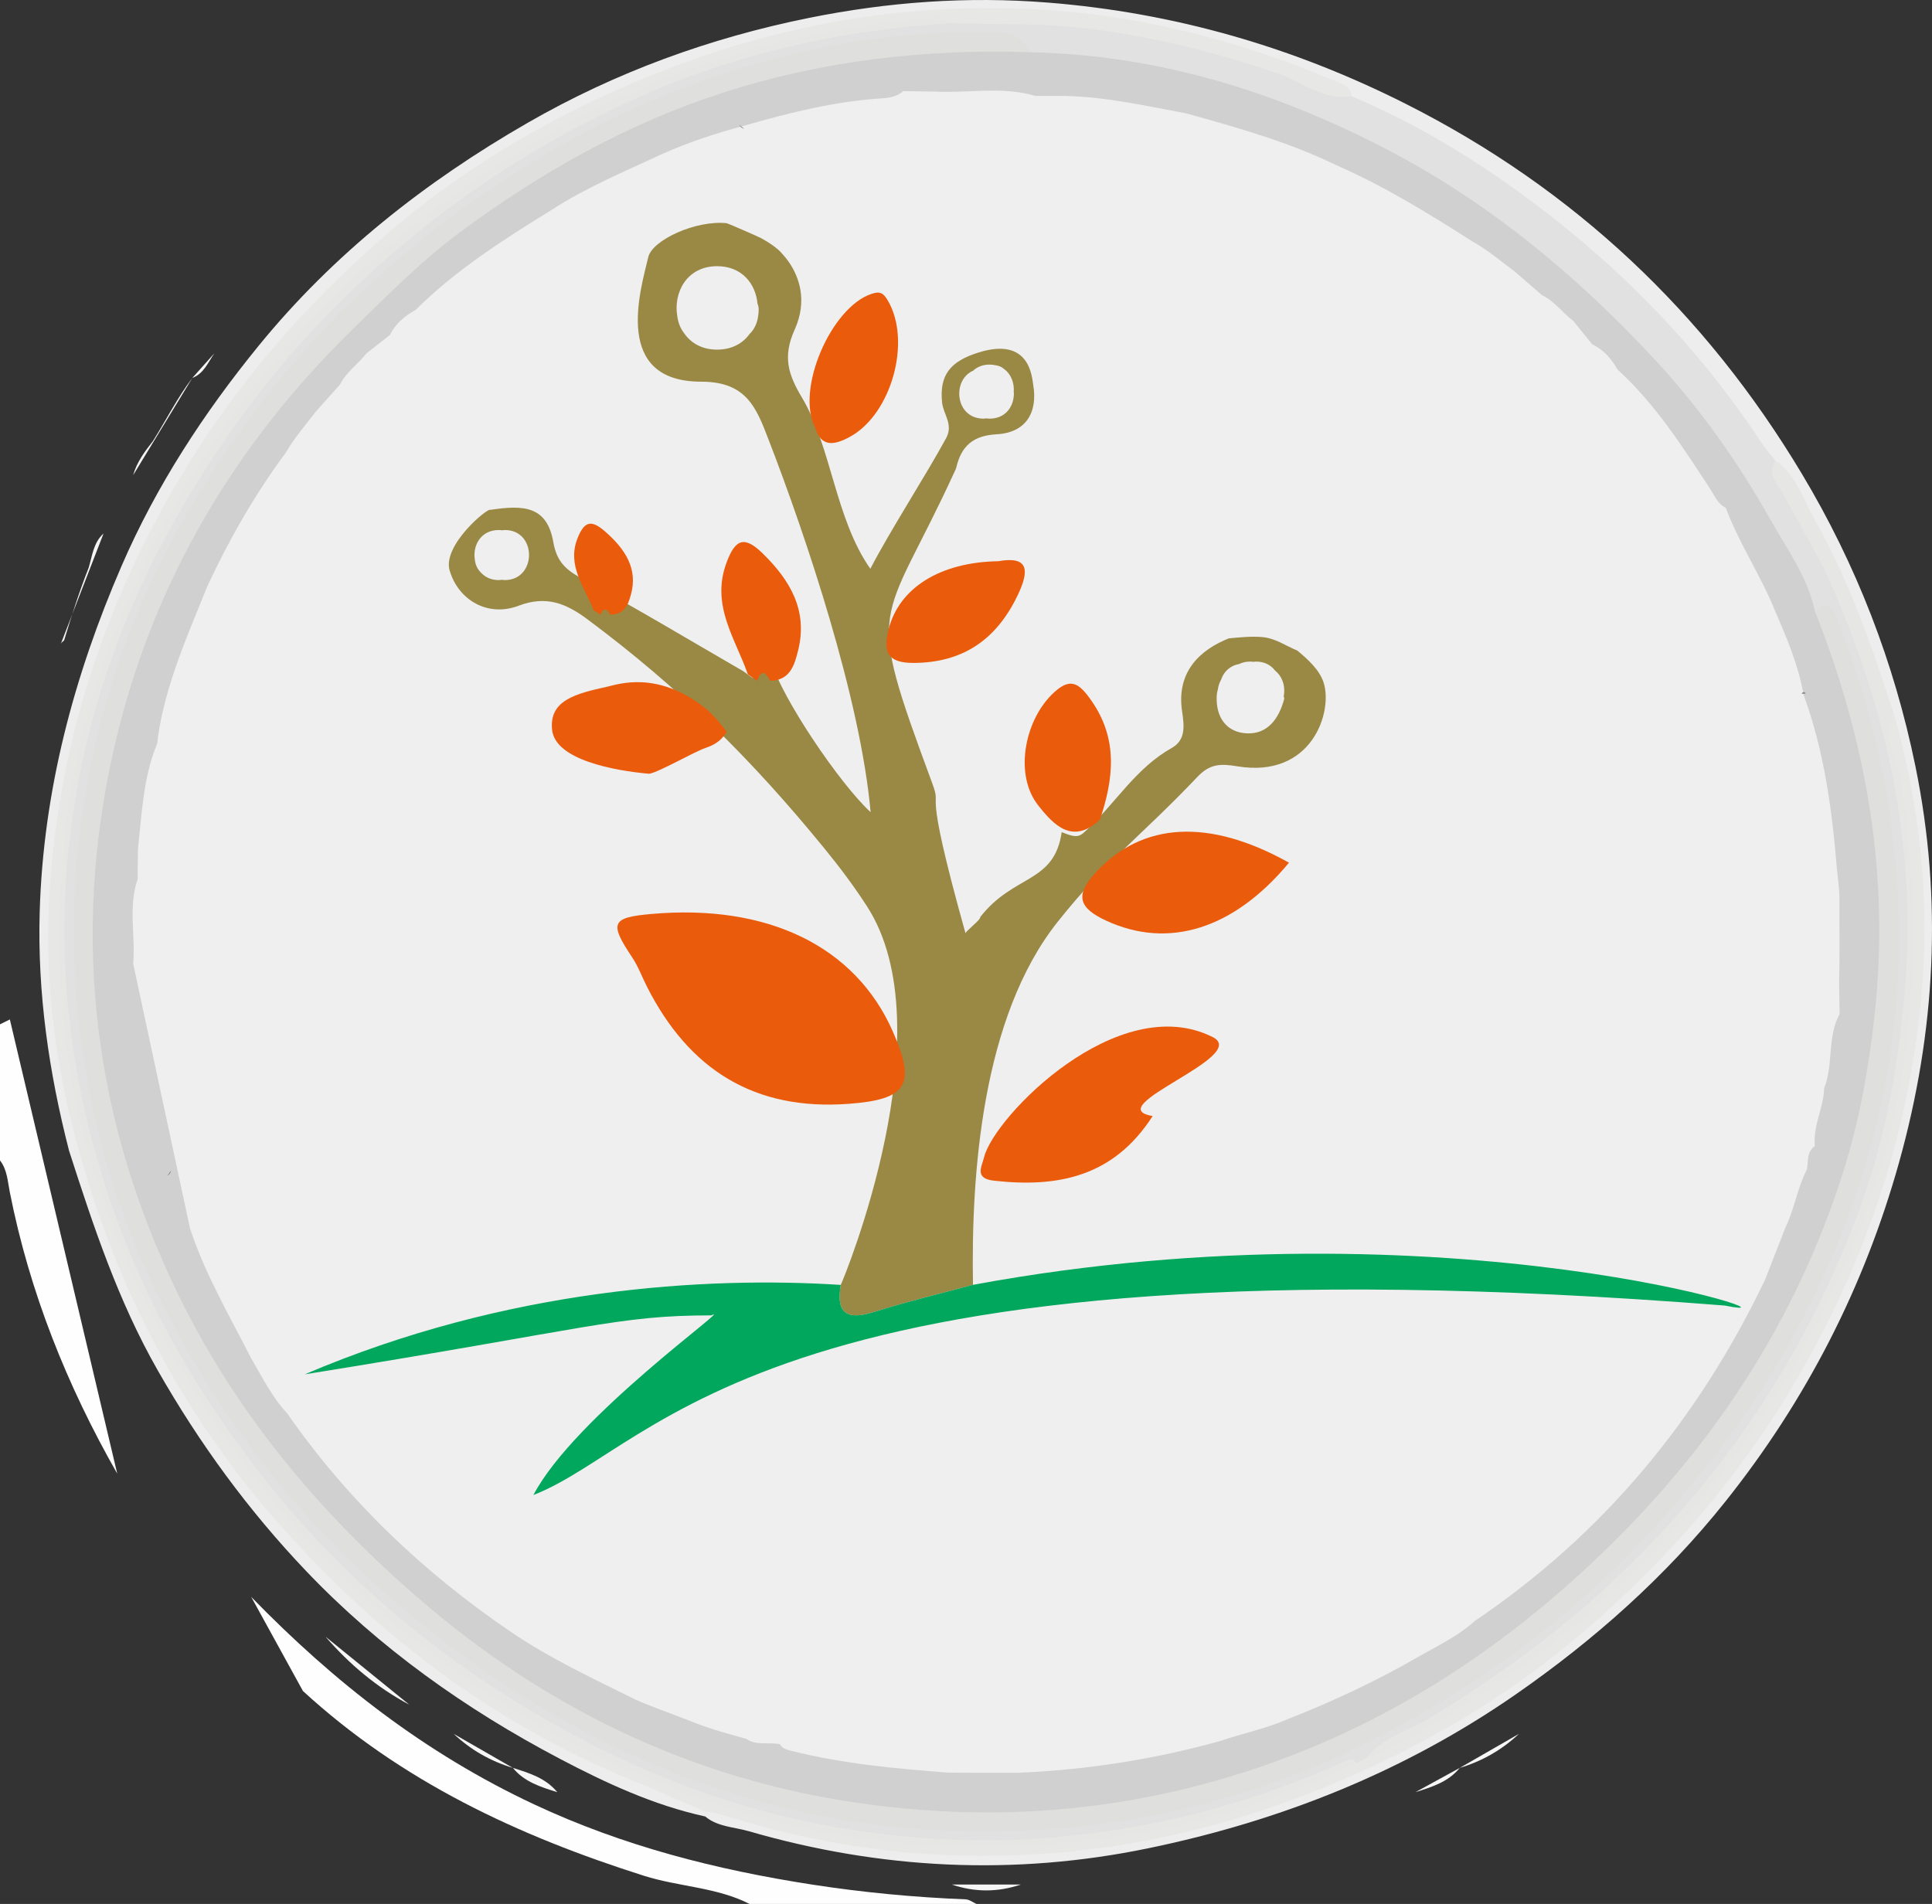 <?xml version="1.0" encoding="utf-8"?>
<!-- Generator: Adobe Illustrator 17.0.0, SVG Export Plug-In . SVG Version: 6.00 Build 0)  -->
<!DOCTYPE svg PUBLIC "-//W3C//DTD SVG 1.1//EN" "http://www.w3.org/Graphics/SVG/1.1/DTD/svg11.dtd">
<svg version="1.1" id="Layer_1" xmlns="http://www.w3.org/2000/svg" xmlns:xlink="http://www.w3.org/1999/xlink" x="0px" y="0px"
	 width="341.058px" height="336.141px" viewBox="0 0 341.058 336.141" enable-background="new 0 0 341.058 336.141"
	 xml:space="preserve">
<rect x="0" y="0" width="341.058" height="336.141" fill="#333333" stroke="none"/>
<g>
	<path fill="#FEFEFE" d="M15.396,238.225"/>
	<path fill="#FEFEFE" d="M20.696,260.167c-8.888-15.581-15.488-32.08-18.966-49.704c-0.378-1.916-0.453-3.943-1.73-5.597
		c0-8.008,0-16.016,0-24.024c0.58-0.286,1.16-0.572,1.74-0.858"/>
	<path fill="#FEFEFE" d="M44.344,281.927c14.661,15.083,30.719,27.628,49.971,36.643c15.726,7.364,32.125,11.534,49.115,14.158
		c8.963,1.384,17.979,2.238,27.046,2.598c0.644,0.026,1.268,0.532,1.901,0.814c-13.349,0-26.698,0-40.047,0
		c-5.85-2.974-12.495-3.024-18.661-4.979c-22.234-7.052-42.814-16.663-60.188-32.615"/>
	<path fill="#F6F6F6" d="M23.506,83.887c0.643-2.294,2.034-4.166,3.482-6.006c2.337-3.709,4.301-7.644,6.965-11.154"/>
	<path fill="#F6F6F6" d="M10.735,113.673c0.083-0.242,0.383-0.411,0.582-0.614c1.321-4.333,2.684-8.652,4.353-12.87
		c0.621-2.108,0.825-4.391,2.611-6.006"/>
	<path fill="#F6F6F6" d="M2.87,165.714"/>
	<path fill="#F6F6F6" d="M330.524,89.633"/>
	<path fill="#F6F6F6" d="M302.817,48.64"/>
	<path fill="#F7F7F7" d="M26.174,250.783"/>
	<path fill="#F7F7F7" d="M33.953,262.352"/>
	<path fill="#F7F7F7" d="M37.834,62.38c-1.085,1.565-1.836,3.561-3.882,4.347"/>
	<path fill="#F7F7F7" d="M33.953,262.352"/>
	<path fill="#F7F7F7" d="M47.882,279.512"/>
	<path fill="#F7F7F7" d="M300.352,279.512"/>
	<path fill="#F7F7F7" d="M314.281,262.352"/>
	<path fill="#F7F7F7" d="M275.976,300.962"/>
	<path fill="#F7F7F7" d="M290.776,288.95"/>
	<path fill="#F7F7F7" d="M72.259,300.962c-5.729-3.052-10.587-7.146-14.8-12.012"/>
	<path fill="#F7F7F7" d="M33.953,66.727"/>
	<path fill="#F7F7F7" d="M314.281,262.352"/>
	<path fill="#F7F7F7" d="M321.246,251.198"/>
	<path fill="#F7F7F7" d="M332.564,228.89"/>
	<path fill="#F7F7F7" d="M336.917,216.02"/>
	<path fill="#F7F7F7" d="M11.317,113.059"/>
	<path fill="#F7F7F7" d="M268.14,306.11c-2.999,2.818-6.483,4.818-10.447,6.006"/>
	<path fill="#F7F7F7" d="M90.541,312.117c-3.964-1.188-7.448-3.188-10.447-6.006"/>
	<path fill="#F7F7F7" d="M324.728,245.192"/>
	<path fill="#F7F7F7" d="M329.952,234.896"/>
	<path fill="#F7F7F7" d="M23.506,83.887"/>
	<path fill="#F7F7F7" d="M56.588,288.092"/>
	<path fill="#F7F7F7" d="M299.482,280.37"/>
	<path fill="#F7F7F7" d="M168.023,332.709c4.063,0,8.126,0,12.188,0C176.149,334.093,172.086,334.093,168.023,332.709z"/>
	<path fill="#F7F7F7" d="M268.14,306.11"/>
	<path fill="#F7F7F7" d="M72.259,300.962"/>
	<path fill="#F7F7F7" d="M90.541,312.117c2.902,0.914,5.818,1.805,7.835,4.29C95.474,315.492,92.558,314.602,90.541,312.117z"/>
	<path fill="#F7F7F7" d="M257.693,312.117c-2.017,2.485-4.933,3.376-7.835,4.29"/>
	<path fill="#EDEDED" d="M12.188,203.15c-3.559-13.838-5.598-27.887-5.181-42.17c0.623-21.31,6.004-41.57,14.474-61.113
		C27.606,85.736,35.966,72.936,45.67,61.03c13.18-16.172,29.383-28.94,47.522-39.372c15.504-8.917,32.145-14.977,49.669-18.507
		c13.86-2.792,27.803-3.835,42.092-2.697c22.421,1.785,43.397,7.881,63.247,17.901c29.714,14.999,52.883,36.93,69.863,65.257
		c9.657,16.11,16.32,33.365,20.065,51.655c4.815,23.516,3.584,46.829-2.889,69.974c-6.16,22.028-16.396,41.975-30.682,59.887
		c-10.503,13.169-22.993,24.291-36.89,33.95c-19.683,13.681-41.478,22.37-64.934,27.225c-23.767,4.919-47.302,3.728-70.556-3.008
		c-2.584-0.748-5.47-0.75-7.684-2.597c-0.289-0.463-0.215-0.861,0.218-1.196c2.703-0.986,5.136,0.273,7.567,1.025
		c16.8,5.199,34.095,6.982,51.508,5.723c34.692-2.508,65.407-15.38,92.327-36.897c18.915-15.118,34.036-33.477,44.872-54.987
		c8.943-17.752,14.871-36.435,16.692-56.381c1.591-17.419,0.143-34.432-4.463-51.248c-4.128-14.009-9.432-27.534-16.972-40.149
		c-0.958-1.603-1.867-3.216-3.238-4.518c-5.737-6.446-10.015-13.978-15.817-20.401c-13.593-15.049-28.822-28.079-46.862-37.735
		c-4.199-2.247-8.383-4.518-12.525-6.876c-4.958-3.422-10.777-4.904-16.352-6.825c-18.289-6.303-37.252-8.608-56.496-7.446
		c-23.308,1.407-45.045,8.385-65.724,19.1c-18.636,9.656-34.535,22.628-48.289,38.031c-13.379,14.983-23.674,32.005-30.819,50.818
		c-7.247,19.082-10.961,38.724-10.224,59.099c0.351,9.699,1.828,19.289,3.9,28.782c0.329,1.507,1.179,2.973,0.335,4.564
		C13.477,203.69,12.829,203.61,12.188,203.15z"/>
	<path fill="#EEEDED" d="M12.188,203.15c0.58,0,1.159,0,1.739,0c1.778,1.115,2.053,3.071,2.578,4.796
		c6.62,21.743,17.301,41.396,32.171,58.653c13.369,15.515,28.76,28.819,46.985,38.768c8.127,4.437,16.519,8.201,25.129,11.577
		c1.418,0.556,3.57,0.585,3.703,2.895c0,0.286,0,0.572,0,0.858c-9.11-1.998-17.502-5.894-25.63-10.169
		c-16.653-8.759-31.87-19.571-44.836-33.179c-10.207-10.712-18.852-22.567-26.187-35.421
		C20.837,229.655,16.472,216.44,12.188,203.15z"/>
	<path fill="#E2E1E1" d="M238.541,16.962c10.919,4.603,20.985,10.623,30.503,17.6c16.593,12.163,30.724,26.6,41.994,43.722
		c0.702,1.067,1.577,2.023,2.372,3.031c1.62,4.935,4.633,9.191,7.007,13.751c9.565,18.375,15.308,37.694,16.911,58.386
		c2.908,37.539-8.149,70.871-29.795,101.323c-16.001,22.512-36.472,39.956-60.956,52.95c-1.66,0.881-3.21,1.937-4.701,3.076
		c-0.764,0.529-1.581,0.935-2.518,1.061c-8.924,2.919-17.435,6.969-26.621,9.192c-16.698,4.042-33.47,5.856-50.751,4.455
		c-19.231-1.559-37.291-6.778-54.592-14.73c-12.25-5.631-23.474-13.073-34.002-21.418C56.627,276.07,42.859,260.142,32.1,241.804
		c-11.971-20.404-19.352-42.198-21.232-65.932c-2.095-26.463,2.915-51.414,14.145-75.267c7.735-16.429,18.108-31.148,30.62-44.478
		C69.978,40.844,86.656,28.605,105.4,19.315c17.31-8.579,35.654-14.345,55.213-15.511c2.605-0.155,5.116-1.064,7.758-0.9
		C192.937,1.896,216.262,6.892,238.541,16.962z"/>
	<path fill="#E7E7E6" d="M239.412,311.256c0.579-0.286,1.159-0.571,1.738-0.857c12.402-6.788,24.486-14.018,35.441-23.01
		c14.359-11.786,26.399-25.54,36.267-41.102c10.166-16.032,17.628-33.254,21.463-51.836c4.41-21.368,4.1-42.723-0.896-64.002
		c-0.347-1.476-1.895-3.5,0.878-4.52c4.412,15.48,6.251,31.34,5.085,47.289c-1.863,25.47-9.695,49.175-22.828,71.354
		c-9.691,16.368-21.979,30.479-36.22,42.834c-15.162,13.153-32.537,22.994-51.548,30.099c-19.876,7.428-40.32,10.866-61.488,10.008
		c-13.734-0.557-27.17-3.056-40.261-7.256c-0.81-0.26-1.697-0.284-2.548-0.418c-4.476-1.922-8.928-3.901-13.431-5.758
		c-24.213-9.984-44.439-25.479-61.556-44.749c-16.261-18.307-27.702-39.469-34.633-62.905c-0.322-1.09-0.631-2.184-0.946-3.277
		c-4.394-15.472-6.243-31.321-5.082-47.261c1.855-25.456,9.654-49.158,22.795-71.316c9.692-16.343,21.944-30.468,36.17-42.831
		c15.147-13.164,32.515-22.995,51.494-30.123c19.988-7.507,40.574-10.952,61.876-10.057c19.065,0.801,37.285,5.405,54.775,12.858
		c1.15,0.49,2.54,0.892,2.585,2.542c-4.975,0.87-8.682-2.544-12.91-3.984c-11.745-4.003-23.614-6.906-36.017-8.189
		c-7.229-0.748-14.4-0.407-21.592-0.697c-6.524-0.808-12.934,0.469-19.245,1.574c-22.806,3.993-43.732,12.637-62.889,25.512
		c-24.762,16.641-43.996,37.997-57.698,64.31c-8.459,16.245-14.18,33.294-16.312,51.389c-3.007,25.512,0.306,50.267,10.361,74.055
		c8.138,19.254,19.335,36.504,33.845,51.776c22.955,24.163,50.503,40.624,83.026,48.742c16.09,4.017,32.489,4.843,49.083,3.349
		c17.044-1.535,33.186-5.99,48.709-12.905C237.698,311.538,238.523,311.268,239.412,311.256z"/>
	<path fill="#E6E6E5" d="M314.729,87.143c-0.941-1.778-2.889-3.453-1.321-5.829c3.688,2.474,4.817,6.685,6.825,10.211
		c6.178,10.849,10.201,22.608,14.069,34.405c-2.276,4.062,0.661,7.684,1.232,11.431c2.107,13.831,2.731,27.586,1.573,41.582
		c-1.48,17.872-6.673,34.623-14.317,50.619c-7.399,15.483-17.085,29.546-28.867,42.309c-13.975,15.138-30.3,27.02-48.39,36.762
		c-1.376,0.741-2.918,1.184-4.383,1.766c2.983-3.766,7.709-4.884,11.584-7.274c11.287-6.961,21.963-14.596,31.664-23.66
		c20.172-18.847,34.891-41.132,44.182-66.869c4.31-11.94,6.466-24.313,7.621-37.007c2.414-26.526-3.298-51.373-14.238-75.321"/>
	<path fill="#D1D0D0" d="M181.951,9.227c22.239,0.474,42.766,6.76,62.396,16.901c18.343,9.476,33.819,22.344,47.662,37.224
		c8.002,8.601,14.799,18.198,20.55,28.425c2.928,5.207,6.568,10.119,7.83,16.127c1.436,0.911,2.033,2.384,2.611,3.852
		c7.778,19.761,11.021,40.299,9.714,61.381c-1.969,31.763-13.394,60.113-33.547,84.928c-19.858,24.451-43.93,43.474-74.136,54.233
		c-21.048,7.496-42.705,10.069-65.03,8.047c-16.806-1.522-32.863-5.63-48.116-12.563c-15.362-6.983-29.451-16.035-41.77-27.529
		c-11.922-11.124-23.086-22.88-31.628-36.891c-12.283-20.147-20.278-41.552-22.429-65.153c-2.202-24.152,1.158-47.349,10.529-69.652
		c7.842-18.665,19.025-35.192,33.285-49.84c13.804-14.179,29.211-26.116,46.931-35.035c15.903-8.004,32.829-12.823,50.616-14.751
		c6.363-0.69,12.714-0.903,19.096-0.837C178.41,8.112,180.301,8.093,181.951,9.227z"/>
	<path fill="#DFDFDE" d="M181.951,9.227c-18.48-0.63-36.614,1.44-54.226,7.104c-16.789,5.399-31.904,13.912-46.03,24.295
		c-7.123,5.236-13.253,11.464-19.517,17.585C38.992,80.866,24.16,108.086,18.6,139.67c-5.34,30.337-1.069,59.678,12.331,87.772
		c10.313,21.622,25.361,39.579,43.318,55.048c21.473,18.497,46.403,30.892,74.793,35.44c22.94,3.675,45.682,2.479,68.057-4.262
		c24.996-7.531,46.239-20.883,64.971-38.73c20.191-19.237,34.951-41.628,43.321-68.063c2.841-8.973,4.467-18.155,5.516-27.519
		c2.774-24.761-1.421-48.434-10.517-71.451c1.481-0.954,2.498-2.101,3.666,0.783c5.442,13.427,8.855,27.225,10.367,41.651
		c2.951,28.15-2.339,54.738-14.88,79.921c-6.758,13.57-15.474,25.923-25.661,37.398c-15.697,17.684-34.345,31.357-55.632,41.468
		c-15.408,7.318-31.718,11.774-48.943,13.442c-28.858,2.794-56.137-2.044-81.964-14.706c-13.75-6.741-26.256-15.334-37.913-25.345
		c-17.982-15.443-31.784-33.889-42.04-54.852c-7.488-15.304-11.881-31.591-13.602-48.676c-2.091-20.761,0.273-40.903,6.683-60.607
		c5.023-15.44,12.844-29.572,22.354-42.794c6.202-8.623,13.086-16.691,20.866-23.949C75.061,41.029,87.522,31.918,101.3,24.414
		c14.46-7.875,29.697-13.325,45.825-16.4c9.795-1.868,19.737-2.552,29.739-2.236C179.435,5.86,180.729,7.402,181.951,9.227z"/>
	<path fill="#E6E6E5" d="M239.412,311.256c-15.576,7.424-31.883,12.123-49.166,13.889c-6.815,0.696-13.569,0.604-20.348,0.661
		c-19.512,0.164-37.958-4.703-55.836-11.983c-16.024-6.525-30.534-15.619-43.734-26.56c-11.281-9.35-21.15-20.089-29.647-32.08
		c-13.758-19.415-23.452-40.505-27.897-63.791c-2.598-13.607-2.829-27.314-1.659-41.179c1.495-17.729,6.61-34.343,14.16-50.27
		C32.589,84.536,42.07,70.502,53.729,57.83c11.646-12.657,24.836-23.312,39.633-32.095c17.755-10.538,36.76-17.783,57.328-20.824
		c3.694-0.546,7.374-1.275,11.09-1.562c2.053-0.158,4.343-0.892,6.243,0.741c-19.181,1.141-37.646,5.246-55.202,13.042
		c-18.202,8.083-34.469,18.949-48.988,32.5C49.536,62.978,38.061,78.282,28.908,95.424c-8.842,16.558-14.432,34.099-16.603,52.615
		c-2.275,19.403-0.404,38.51,5.068,57.347c6.102,21.006,16.523,39.78,30.151,56.759c14.661,18.264,32.659,32.814,53.459,44.011
		c15.227,8.197,31.313,14.001,48.379,16.736c12.074,1.935,24.234,2.558,36.61,1.499c18.094-1.548,35.166-6.069,51.565-13.494
		C238.295,310.554,238.903,310.546,239.412,311.256z"/>
	<path fill="#F0EFEF" d="M23.513,170.141c0.426-4.973-0.911-10.034,0.784-14.939c0.018-1.767,0.036-3.533,0.054-5.3
		c0.697-6.304,0.924-12.692,3.417-18.677c0.032-0.331,0.064-0.662,0.096-0.993c1.355-9.431,5.26-18.052,8.767-26.799
		c3.861-8.287,8.396-16.189,13.851-23.565c1.489-2.587,3.465-4.828,5.265-7.193c1.437-1.611,2.874-3.222,4.31-4.833
		c1.079-2.184,3.154-3.548,4.602-5.428c1.39-1.09,2.779-2.18,4.169-3.271c0.985-2.009,2.626-3.364,4.55-4.437
		C80.518,47.625,88.949,42.25,97.472,37c6.054-3.924,12.713-6.684,19.226-9.726l-0.051,0.027c4.764-2.141,9.707-3.78,14.759-5.116
		c8.004-2.31,16.065-4.322,24.439-4.83c1.282-0.078,2.583-0.366,3.616-1.264c1.897,0.027,3.795,0.055,5.692,0.082
		c5.876,0.289,11.82-0.963,17.631,0.763c1.772,0.001,3.544,0.002,5.315,0.002c7.22,0.175,14.229,1.77,21.28,3.072
		c9.054,2.513,18.1,5.057,26.583,9.182c8.48,3.708,16.303,8.554,24.07,13.499c2.623,1.469,4.897,3.414,7.295,5.189
		c1.634,1.416,3.269,2.833,4.903,4.249c2.219,1.062,3.602,3.108,5.509,4.537c1.106,1.369,2.213,2.738,3.319,4.107
		c2.038,0.971,3.413,2.588,4.502,4.485c6.712,6.121,11.508,13.689,16.408,21.171c0.78,1.191,1.273,2.558,2.683,3.218
		c2.366,6.357,6.235,12.016,8.744,18.305l-0.027-0.05c2.103,4.799,4.121,9.627,5.038,14.821c3.57,9.738,4.962,19.892,5.817,30.128
		c0.164,1.963,0.495,3.921,0.497,5.902c-0.024,4.878,0.077,9.754-0.059,14.63c0.027,1.88,0.055,3.761,0.082,5.641
		c-2.222,4.096-1.046,8.88-2.724,13.085c-0.099,3.479-2.011,6.677-1.637,10.23c-1.499,1.042-1.135,2.7-1.412,4.146
		c-1.725,3.308-2.207,7.064-3.86,10.398l0.033-0.046c-1.18,3.012-2.379,6.017-3.53,9.039
		c-11.727,24.537-28.483,44.921-51.285,60.311c-2.883,2.63-6.401,4.291-9.751,6.208c-7.432,4.299-15.185,7.947-23.19,11.083
		c-3.852,1.703-7.999,2.525-11.968,3.889c-11.6,3.22-23.418,5.079-35.456,5.601c-4.177-0.001-8.351,0.026-12.525-0.015
		c-9.286-0.701-18.55-1.545-27.617-3.819c-0.876-0.22-1.667-0.362-2.129-1.196c-1.966-0.438-4.132,0.333-5.958-0.956
		c-3.632-0.991-7.259-1.998-10.725-3.486l0.047,0.033c-2.962-1.156-5.975-2.186-8.884-3.474
		c-7.458-3.696-15.024-7.225-21.916-11.905c-15.525-10.543-28.881-23.275-39.568-38.644c-2.668-2.841-4.353-6.308-6.299-9.609
		c-3.847-7.558-8.167-14.899-10.837-22.996"/>
	<path fill="#878482" d="M30.218,206.648c-0.084,0.413-0.315,0.718-0.693,0.916"/>
	<path fill="#878482" d="M24.27,170.607"/>
	<path fill="#878482" d="M23.364,173.279"/>
	<path fill="#858381" d="M318.05,122.485c0.225-0.4,0.469-0.391,0.728-0.032"/>
	<path fill="#8A8785" d="M131.385,22.732c-0.422-0.091-0.725-0.333-0.926-0.706"/>
	<path fill="#8A8785" d="M156.504,17.842"/>
	<path fill="#83807E" d="M36.631,103.433"/>
	<path fill="#83807E" d="M28.6,123.947"/>
	<path fill="#83807E" d="M27.864,130.232"/>
	<path fill="#858381" d="M231.783,26.598"/>
	<path fill="#858381" d="M209.805,19.602"/>
	<path fill="#858381" d="M209.76,20.543"/>
	<path fill="#9A9897" d="M24.298,155.201"/>
	<path fill="#9A9897" d="M22.78,156.406"/>
	<path fill="#999795" d="M324.661,173.38"/>
	<path fill="#999795" d="M324.857,155.81"/>
	<path fill="#858381" d="M97.473,36.998"/>
	<path fill="#858381" d="M116.699,27.274"/>
	<path fill="#807D7C" d="M188.1,16.938"/>
	<path fill="#807D7C" d="M209.805,19.602c-0.015,0.314-0.03,0.627-0.044,0.941"/>
	<path fill="#858381" d="M313.396,107.951"/>
	<path fill="#858381" d="M304.652,89.646"/>
	<path fill="#817F7D" d="M24.352,149.902"/>
	<path fill="#807D7C" d="M116.648,27.301"/>
	<path fill="#807D7C" d="M131.385,22.733"/>
	<path fill="#807E7C" d="M318.778,122.454"/>
	<path fill="#807E7C" d="M313.368,107.9"/>
	<path fill="#8B8987" d="M44.389,239.894"/>
	<path fill="#8B8987" d="M50.687,249.504"/>
	<path fill="#8B8987" d="M250.576,292.394"/>
	<path fill="#8B8987" d="M260.327,286.186"/>
	<path fill="#868482" d="M315.109,216.881"/>
	<path fill="#868482" d="M318.967,206.483"/>
	<path fill="#817F7D" d="M29.525,207.564c0.231-0.305,0.462-0.611,0.693-0.916"/>
	<path fill="#817F7D" d="M33.551,216.898"/>
	<path fill="#868482" d="M121.009,303.494"/>
	<path fill="#868482" d="M131.733,306.981"/>
	<path fill="#7E7B79" d="M320.381,202.336"/>
	<path fill="#7E7C7A" d="M112.171,300.053"/>
	<path fill="#7E7C7A" d="M121.055,303.527"/>
	<path fill="#8D8B89" d="M50.482,79.867"/>
	<path fill="#8C8A89" d="M267.328,47.88"/>
	<path fill="#8C8A89" d="M260.033,42.691"/>
	<path fill="#7E7C7A" d="M311.612,225.874"/>
	<path fill="#7E7C7A" d="M315.142,216.835"/>
	<path fill="#93918F" d="M285.561,65.257"/>
	<path fill="#93918F" d="M68.829,59.143"/>
	<path fill="#8F8D8B" d="M60.058,67.841"/>
	<path fill="#8F8D8B" d="M277.74,56.665"/>
</g>
<g>
	<path fill="#998945" d="M233.648,120.475c-0.758-2.31-2.888-4.158-4.615-5.607c-2.074-0.853-3.923-2.227-6.317-2.404
		c-1.964-0.145-3.874,0.061-5.789,0.235c-4.945,1.979-9.322,5.79-8.248,12.904c0.406,2.688,0.617,5.078-1.857,6.465
		c-6.202,3.476-9.787,9.526-14.735,14.22c-1.42,1.347-1.722,1.846-4.664,0.619c-1.318,9.119-8.453,7.385-14.372,14.985
		c0.055,0.565-2.683,2.542-2.603,2.901c-7.942-28.408-3.936-21.253-5.886-26.531c-12.158-32.9-9.03-26.696,3.974-55.035
		c0.102-0.223,0.22-0.445,0.276-0.681c0.884-3.751,2.91-5.648,7.12-5.874c5.17-0.278,7.294-3.836,6.463-8.725
		c-0.232-1.363-0.572-8.538-9.616-5.727c-4.992,1.551-6.977,3.954-6.473,8.834c0.216,2.091,2.034,3.866,0.718,6.293
		c-3.563,6.57-9.845,16.242-13.38,23.067c-6.201-8.816-6.842-21.442-12.048-30.176c-2.382-3.997-3.519-7.16-1.315-12.038
		c4.671-10.338-6.414-16.658-2.211-13.41c0.329,0.683,0.193-0.589-3.709-2.744c-0.452-0.249-5.608-2.509-6.102-2.643
		c-5.395-0.565-13.1,2.957-13.821,5.993c-1.4,5.888-6.333,21.991,9.35,21.989c8.018-0.001,9.724,4.628,11.866,10.17
		c6.628,17.145,16.239,45.728,18.038,65.833c-5.4-4.952-15.709-20.158-17.61-26.744c-0.761-0.008-2.482,3.04-3.243,3.032
		c-0.547-0.4-1.094-0.799-1.625-1.179c-9.321-5.384-18.574-10.939-28.044-16.1c-2.94-1.602-4.833-2.899-5.49-6.67
		c-1.121-6.437-5.273-6.595-11.098-5.721c-0.43-0.459-8.506,6.247-7.208,10.702c1.521,5.222,6.729,8.304,12.179,6.231
		c4.906-1.866,8.409-0.388,12.155,2.401c16.138,12.013,28.868,24.584,41.73,40.332c2.81,3.44,5.237,6.667,7.601,10.317
		c14.061,21.716-3.969,65.528-4.621,66.859c-0.886,5.068,1.117,6.281,5.883,4.778c5.75-1.814,11.633-3.212,17.459-4.789
		c-0.344-19.577,1.589-47.301,14.953-64.093c8.919-11.207,14.659-15.042,24.653-25.574c2.208-2.327,4.056-2.38,7.054-1.882
		C231.576,137.473,235.355,125.677,233.648,120.475z M171.797,65.437c0.698-0.648,1.656-1.069,2.894-1.069
		c0.384,0,0.738,0.046,1.071,0.12c0.64,0.085,1.12,0.324,1.484,0.659c1.271,0.919,1.833,2.516,1.708,4.053
		c0.002,0.041,0.018,0.079,0.02,0.12c0.011,0.01,0.019,0.026,0.031,0.035c-0.009,0.008-0.017,0.016-0.026,0.024
		c0.05,2.247-1.374,4.532-4.287,4.532c-0.204,0-0.391-0.025-0.58-0.047c-0.161,0.015-0.31,0.047-0.48,0.047
		C168.599,73.911,167.991,67.096,171.797,65.437z M132.314,58.977c-1.18,1.624-3.084,2.748-5.718,2.748
		c-2.706,0-4.644-1.185-5.815-2.882c-0.635-0.814-1.073-1.839-1.224-3.069c-0.694-4.088,1.652-8.779,7.04-8.779
		c4.434,0,6.805,3.179,7.12,6.582c0.135,0.342,0.219,0.694,0.214,1.059C133.904,56.598,133.335,57.989,132.314,58.977z
		 M92.632,100.606c-0.003,0.004-0.006,0.008-0.008,0.012c-0.699,1.048-1.859,1.795-3.513,1.795c-0.198,0-0.373-0.035-0.558-0.055
		c-0.168,0.018-0.323,0.055-0.503,0.055c-1.299,0-2.289-0.468-2.998-1.172c-0.047-0.039-0.089-0.083-0.134-0.125
		c-0.049-0.053-0.098-0.105-0.144-0.161c-0.509-0.541-0.849-1.237-0.948-2.119c-0.413-2.452,0.994-5.262,4.224-5.262
		c0.197,0,0.374,0.029,0.556,0.05c0.168-0.017,0.325-0.05,0.505-0.05C93.179,93.575,94.342,98.023,92.632,100.606z M220.187,129.475
		c-3.622-0.125-5.538-2.768-5.405-6.492c0.018-0.49,0.1-0.914,0.22-1.297c0.071-0.605,0.278-1.178,0.566-1.705
		c0.454-1.343,1.511-2.449,3.161-2.742c0.545-0.272,1.183-0.438,1.935-0.438c0.212,0,0.411,0.021,0.606,0.045
		c0.153-0.014,0.293-0.045,0.455-0.045c1.554,0,2.671,0.661,3.382,1.609c1.334,1.056,1.845,2.882,1.505,4.531
		c0.039,0.128,0.068,0.235,0.111,0.371C225.776,126.968,223.72,129.597,220.187,129.475z"/>
	<path fill="#00A75D" d="M148.42,226.847c-0.886,5.068,1.117,6.281,5.883,4.778c5.75-1.814,11.633-3.212,17.459-4.789
		c84.08-15.565,150.381,7.242,132.698,3.654c-169.525-13.401-187.728,24.682-210.296,33.451
		c7.249-13.872,35.754-33.955,31.408-31.714c-16.579,0-21.124,2.285-71.782,10.413C89.547,227.367,124.708,225.324,148.42,226.847z"
		/>
	<path fill="#EA5B0C" d="M115.015,161.357c20.501-1.805,35.932,5.693,42.565,20.682c4.222,9.541,2.525,12.065-7.722,12.836
		c-16.757,1.26-28.245-6.099-35.634-20.649c-0.881-1.734-1.555-3.6-2.626-5.205C107.527,162.924,107.911,161.983,115.015,161.357z"
		/>
	<path fill="#EA5B0C" d="M203.479,197.034c-6.926,10.791-16.813,12.662-28.005,11.415c-3.485-0.388-2.196-2.386-1.742-4.182
		c1.803-7.146,23.637-29.567,40.348-21.172C220.862,186.503,193.84,195.425,203.479,197.034z"/>
	<path fill="#EA5B0C" d="M227.545,152.305c-9.736,11.75-21.296,15.323-32.275,10.233c-4.76-2.206-5.651-4.415-1.782-8.574
		C201.697,145.141,213.417,144.402,227.545,152.305z"/>
	<path fill="#EA5B0C" d="M128.241,129.1c-0.695-0.8-1.982-2.692-3.967-4.24c-8.306-6.476-15.113-4.061-17.005-3.644
		c-5.798,1.276-10.346,2.466-9.807,7.638c0.55,5.278,10.901,7.206,17.128,7.754c1.662-0.24,8.128-3.973,9.957-4.561
		c2.093-0.673,3.167-1.818,3.713-2.87C128.253,129.151,128.248,129.125,128.241,129.1z"/>
	<path fill="#EA5B0C" d="M194.256,144.622c-4.898,4.688-8.307,0.967-11.01-2.472c-4.161-5.295-2.451-14.588,2.342-19.441
		c3.332-3.374,4.901-2.128,7.105,1.032c4.726,6.777,3.886,13.774,1.487,20.96C194.181,144.702,194.256,144.622,194.256,144.622z"/>
	<path fill="#EA5B0C" d="M143.893,75.478c-3.479-6.774,2.884-21.323,10.015-23.617c1.487-0.478,2.047-0.11,2.814,1.187
		c4.236,7.166,0.67,20.06-6.683,24.072C147.177,78.683,144.931,78.933,143.893,75.478z"/>
	<path fill="#EA5B0C" d="M176.237,99.079c5.327-0.942,5.542,1.555,3.421,5.997c-3.878,8.125-9.975,11.94-18.426,11.963
		c-4.768,0.013-5.326-2.172-4.376-5.916C158.706,103.834,165.876,99.254,176.237,99.079z"/>
	<path fill="#EA5B0C" d="M133.63,120.2c-0.547-0.4-1.094-0.799-1.625-1.179c-2.197-6.311-6.504-12.086-3.798-19.564
		c1.622-4.481,3.282-4.849,6.505-1.679c4.804,4.723,7.923,10.038,6.184,17.041c-0.648,2.608-1.42,5.346-4.994,5.374
		c0,0,0.073,0.032,0.073,0.032C135.209,118.684,134.434,118.048,133.63,120.2z"/>
</g>
<path fill="#EA5B0C" d="M106.002,108.522c-0.404-0.262-0.808-0.524-1.201-0.773c-1.623-4.138-4.807-7.925-2.807-12.828
	c1.199-2.938,2.425-3.179,4.808-1.101c3.55,3.097,5.856,6.582,4.57,11.174c-0.479,1.71-1.05,3.505-3.691,3.524
	c0,0,0.054,0.021,0.054,0.021C107.169,107.528,106.597,107.111,106.002,108.522z"/>
</svg>
